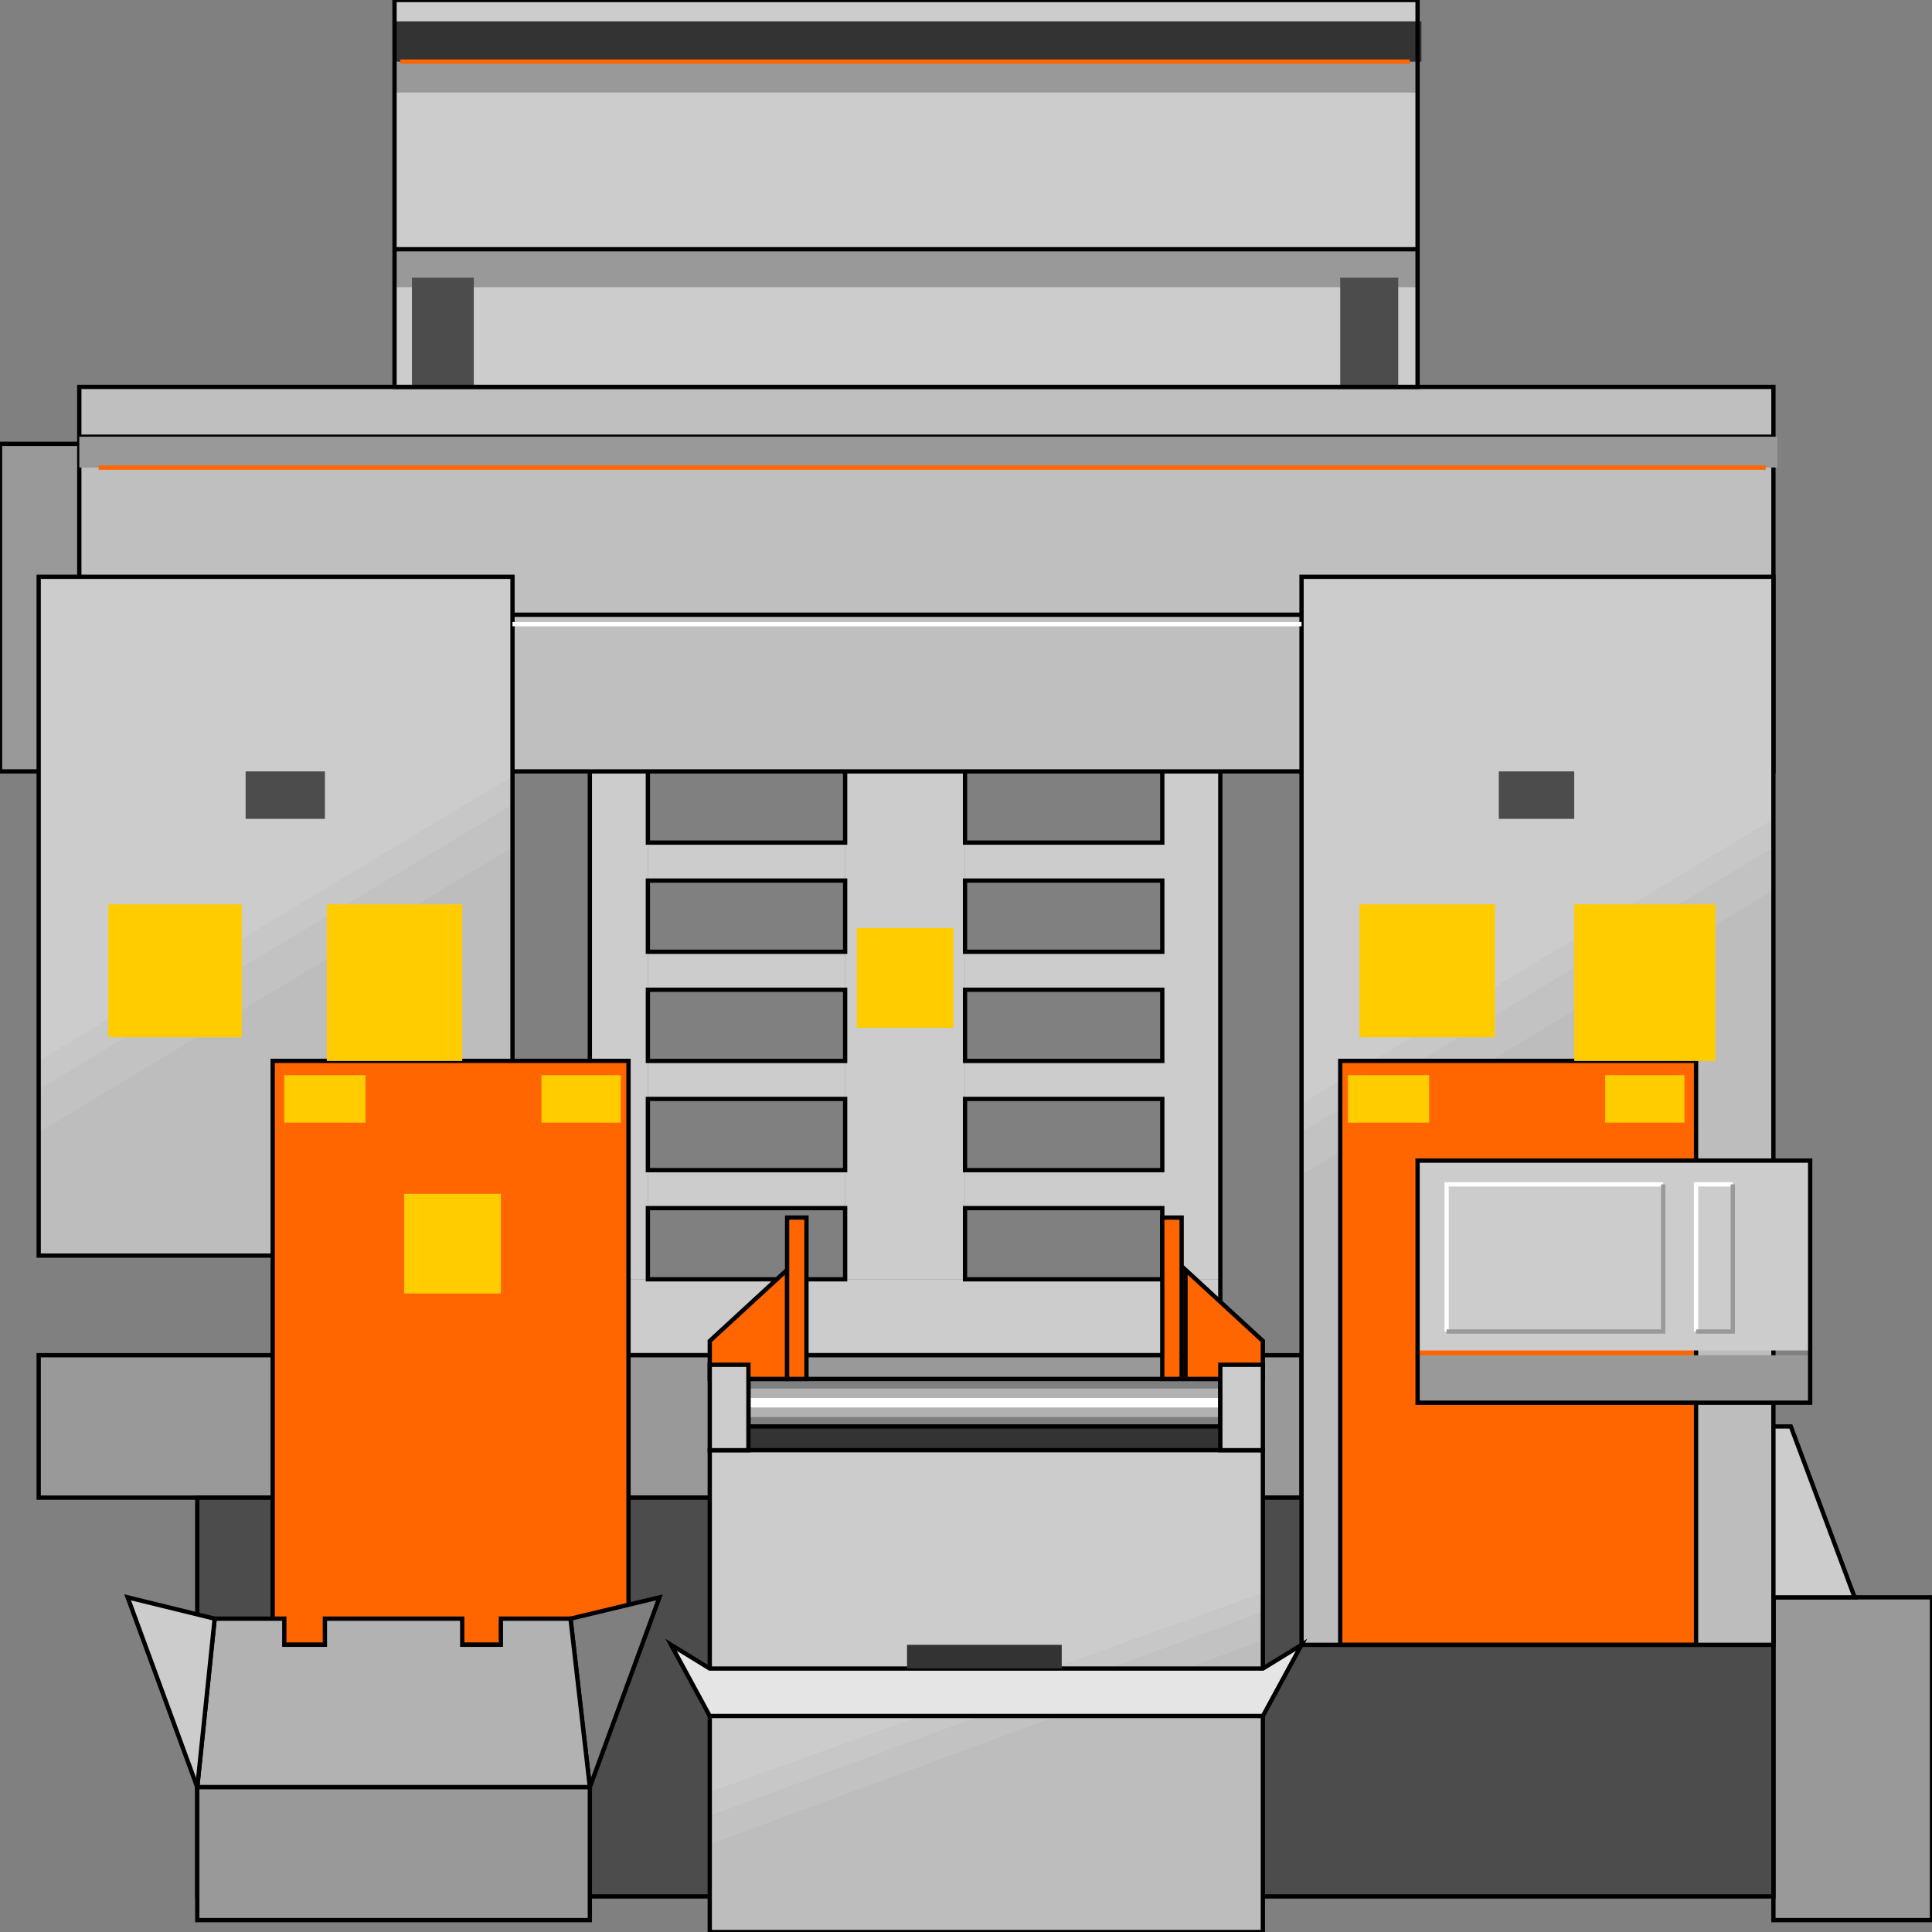<svg width="150" height="150" viewBox="0 0 150 150" fill="none" xmlns="http://www.w3.org/2000/svg">
<rect x="0" y="0" width="150" height="150" fill="#808080" stroke="none"/>
<g clip-path="url(#clip0_2109_198373)">
<path d="M50.301 65.414H65.616V68.362H50.301V65.414Z" fill="#CCCCCC"/>
<path d="M74.925 65.414H90.24V68.362H74.925V65.414Z" fill="#CCCCCC"/>
<path d="M50.301 73.891H65.616V76.839H50.301V73.891Z" fill="#CCCCCC"/>
<path d="M74.925 73.891H90.24V76.839H74.925V73.891Z" fill="#CCCCCC"/>
<path d="M50.301 82.367H65.616V85.316H50.301V82.367Z" fill="#CCCCCC"/>
<path d="M74.925 82.367H90.24V85.316H74.925V82.367Z" fill="#CCCCCC"/>
<path d="M50.301 90.852H65.616V93.8H50.301V90.852Z" fill="#CCCCCC"/>
<path d="M74.925 90.852H90.24V93.8H74.925V90.852Z" fill="#CCCCCC"/>
<path d="M65.615 99.326V59.891H74.924V99.326H65.615Z" fill="#CCCCCC"/>
<path d="M45.796 99.328H94.745V105.225H45.796V99.328Z" fill="#CCCCCC"/>
<path d="M90.24 99.326V59.891H94.745V99.326H90.24Z" fill="#CCCCCC"/>
<path d="M45.796 54.359H94.745V59.888H45.796V54.359Z" fill="#CCCCCC"/>
<path d="M45.796 59.891H50.3V99.326H45.796V59.891Z" fill="#CCCCCC"/>
<path d="M50.301 93.797H65.616V99.325H50.301V93.797Z" stroke="black" stroke-width="0.333"/>
<path d="M74.925 93.797H90.24V99.325H74.925V93.797Z" stroke="black" stroke-width="0.333"/>
<path d="M50.301 85.32H65.616V90.849H50.301V85.32Z" stroke="black" stroke-width="0.333"/>
<path d="M74.925 85.32H90.24V90.849H74.925V85.32Z" stroke="black" stroke-width="0.333"/>
<path d="M50.301 76.844H65.616V82.372H50.301V76.844Z" stroke="black" stroke-width="0.333"/>
<path d="M74.925 76.844H90.24V82.372H74.925V76.844Z" stroke="black" stroke-width="0.333"/>
<path d="M50.301 59.891H65.616V65.419H50.301V59.891Z" stroke="black" stroke-width="0.333"/>
<path d="M74.925 59.891H90.24V65.419H74.925V59.891Z" stroke="black" stroke-width="0.333"/>
<path d="M45.796 54.359H94.745V105.219H45.796V54.359Z" stroke="black" stroke-width="0.333"/>
<path d="M50.301 68.367H65.616V73.895H50.301V68.367Z" stroke="black" stroke-width="0.333"/>
<path d="M74.925 68.367H90.24V73.895H74.925V68.367Z" stroke="black" stroke-width="0.333"/>
<path d="M137.688 124.016H150V149.077H137.688V124.016Z" fill="#999999" stroke="black" stroke-width="0.333"/>
<path d="M0 34.461H12.162V59.891H0V34.461Z" fill="#999999" stroke="black" stroke-width="0.333"/>
<path d="M3.003 105.219H101.051V116.275H3.003V105.219Z" fill="#999999" stroke="black" stroke-width="0.333"/>
<path d="M15.315 116.281H137.688V147.239H15.315V116.281Z" fill="#4C4C4C" stroke="black" stroke-width="0.333"/>
<path d="M58.108 110.75H94.745V112.593H58.108V110.75Z" fill="#333333"/>
<path d="M6.156 30.039H137.688V59.892H6.156V30.039Z" fill="#BFBFBF"/>
<path d="M6.156 33.906H137.688" stroke="black" stroke-width="0.333"/>
<path d="M6.156 30.039H137.688V59.892H6.156V30.039Z" stroke="black" stroke-width="0.333"/>
<path d="M101.051 44.781H137.687V127.705H101.051V44.781Z" fill="#CCCCCC"/>
<path d="M101.051 85.691L137.687 63.578V127.706H101.051V85.691Z" fill="#C7C7C7"/>
<path d="M101.051 87.902L137.687 65.789V127.706H101.051V87.902Z" fill="#C2C2C2"/>
<path d="M101.051 91.215L137.687 69.102V127.701H101.051V91.215Z" fill="#BDBDBD"/>
<path d="M101.051 44.781H137.687V127.705H101.051V44.781Z" stroke="black" stroke-width="0.333"/>
<path d="M3.003 44.781H39.79V97.484H3.003V44.781Z" fill="#CCCCCC"/>
<path d="M3.003 82.371L39.79 60.258V97.481H3.003V82.371Z" fill="#C7C7C7"/>
<path d="M3.003 84.582L39.79 62.469V97.481H3.003V84.582Z" fill="#C2C2C2"/>
<path d="M3.003 87.902L39.79 65.789V97.484H3.003V87.902Z" fill="#BDBDBD"/>
<path d="M3.003 44.781H39.79V97.484H3.003V44.781Z" stroke="black" stroke-width="0.333"/>
<path d="M21.171 82.367H48.798V127.699H21.171V82.367Z" fill="#FF6600" stroke="black" stroke-width="0.333"/>
<path d="M104.054 82.367H131.681V127.699H104.054V82.367Z" fill="#FF6600" stroke="black" stroke-width="0.333"/>
<path d="M110.061 105.219H140.541V108.904H110.061V105.219Z" fill="#999999"/>
<path d="M110.061 90.109H140.541V104.851H110.061V90.109Z" fill="#CCCCCC"/>
<path d="M110.061 90.109H140.541V108.905H110.061V90.109Z" stroke="black" stroke-width="0.333"/>
<path d="M39.79 48.461H101.051" stroke="white" stroke-width="0.333"/>
<path d="M39.79 47.727H101.051" stroke="black" stroke-width="0.333"/>
<path d="M30.631 0H110.06V30.037H30.631V0Z" fill="#CCCCCC"/>
<path d="M110.06 7.185H30.631V4.789H110.06V7.185Z" fill="#999999"/>
<path d="M110.06 22.3H30.631V19.352H110.06V22.3Z" fill="#999999"/>
<path d="M6.156 33.906H137.988V36.302H6.156V33.906Z" fill="#999999"/>
<path d="M110.361 4.789H30.631V1.656H110.361V4.789Z" fill="#333333"/>
<path d="M31.982 21.562H36.787V30.039H31.982V21.562Z" fill="#4C4C4C"/>
<path d="M104.054 21.562H108.558V30.039H104.054V21.562Z" fill="#4C4C4C"/>
<path d="M51.201 124.016L45.795 138.758L44.294 125.674L51.201 124.016Z" fill="#7F7F7F" stroke="black" stroke-width="0.333"/>
<path d="M15.315 138.755H45.796L44.294 125.672H38.889V127.699H35.886V125.672H25.225V127.699H22.072V125.672H16.667L15.315 138.755Z" fill="#B2B2B2" stroke="black" stroke-width="0.333"/>
<path d="M9.91 124.016L15.316 138.758L16.667 125.674L9.91 124.016Z" fill="#CCCCCC" stroke="black" stroke-width="0.333"/>
<path d="M31.382 92.688H38.889V100.427H31.382V92.688Z" fill="#FFCC00"/>
<path d="M22.072 83.477H28.379V87.162H22.072V83.477Z" fill="#FFCC00"/>
<path d="M42.042 83.477H48.198V87.162H42.042V83.477Z" fill="#FFCC00"/>
<path d="M19.069 59.891H25.226V63.576H19.069V59.891Z" fill="#4C4C4C"/>
<path d="M116.366 59.891H122.222V63.576H116.366V59.891Z" fill="#4C4C4C"/>
<path d="M122.223 70.211H133.184V82.373H122.223V70.211Z" fill="#FFCC00"/>
<path d="M105.556 70.211H116.066V80.53H105.556V70.211Z" fill="#FFCC00"/>
<path d="M25.375 70.211H35.886V82.373H25.375V70.211Z" fill="#FFCC00"/>
<path d="M8.408 70.211H18.769V80.53H8.408V70.211Z" fill="#FFCC00"/>
<path d="M104.654 83.477H110.961V87.162H104.654V83.477Z" fill="#FFCC00"/>
<path d="M124.625 83.477H130.781V87.162H124.625V83.477Z" fill="#FFCC00"/>
<path d="M112.312 103.378V91.953H129.129" stroke="white" stroke-width="0.333"/>
<path d="M131.682 103.378V91.953H134.534" stroke="white" stroke-width="0.333"/>
<path d="M131.682 103.378H134.534V91.953" stroke="#999999" stroke-width="0.333"/>
<path d="M112.312 103.378H129.129V91.953" stroke="#999999" stroke-width="0.333"/>
<path d="M66.517 72.055H74.024V79.794H66.517V72.055Z" fill="#FFCC00"/>
<path d="M55.105 112.594H98.048V150.002H55.105V112.594Z" fill="#CCCCCC"/>
<path d="M55.105 139.128L98.048 123.648V150H55.105V139.128Z" fill="#C7C7C7"/>
<path d="M55.105 140.973L98.048 125.125V150.002H55.105V140.973Z" fill="#C2C2C2"/>
<path d="M55.105 143.184L98.048 127.336V150.002H55.105V143.184Z" fill="#BDBDBD"/>
<path d="M55.105 112.594H98.048V150.002H55.105V112.594Z" stroke="black" stroke-width="0.333"/>
<path d="M58.108 107.062H94.745V110.748H58.108V107.062Z" fill="#7F7F7F"/>
<path d="M58.108 107.805H94.745V110.016H58.108V107.805Z" fill="#B2B2B2"/>
<path d="M58.108 108.539H94.745V109.276H58.108V108.539Z" fill="white"/>
<path d="M58.108 107.062H94.745V110.748H58.108V107.062Z" stroke="black" stroke-width="0.333"/>
<path d="M52.102 127.703L55.105 133.231H98.049L101.051 127.703L98.049 129.546H55.105L52.102 127.703Z" fill="#E5E5E5" stroke="black" stroke-width="0.333"/>
<path d="M70.421 127.703H82.433V129.546H70.421V127.703Z" fill="#333333"/>
<path d="M92.042 107.063H98.048V104.114L92.042 98.586V107.063Z" fill="#FF6600" stroke="black" stroke-width="0.333"/>
<path d="M61.111 107.063H55.105V104.114L61.111 98.586V107.063Z" fill="#FF6600" stroke="black" stroke-width="0.333"/>
<path d="M61.111 94.531H62.613V107.062H61.111V94.531Z" fill="#FF6600" stroke="black" stroke-width="0.333"/>
<path d="M90.24 94.531H91.742V107.062H90.24V94.531Z" fill="#FF6600" stroke="black" stroke-width="0.333"/>
<path d="M94.745 105.961H98.048V112.595H94.745V105.961Z" fill="#CCCCCC" stroke="black" stroke-width="0.333"/>
<path d="M55.105 105.961H58.108V112.595H55.105V105.961Z" fill="#CCCCCC" stroke="black" stroke-width="0.333"/>
<path d="M15.315 138.758H45.796V149.077H15.315V138.758Z" fill="#999999" stroke="black" stroke-width="0.333"/>
<path d="M137.688 124.018V110.75H139.039L143.994 124.018H137.688Z" fill="#CCCCCC" stroke="black" stroke-width="0.333"/>
<path d="M109.459 4.789H31.081" stroke="#FF6600" stroke-width="0.333"/>
<path d="M7.657 36.305H137.087" stroke="#FF6600" stroke-width="0.333"/>
<path d="M30.631 0H110.06V30.037H30.631V0Z" stroke="black" stroke-width="0.333"/>
<path d="M30.631 19.352H110.06" stroke="black" stroke-width="0.333"/>
</g>
<defs>
<clipPath id="clip0_2109_198373">
<rect width="150" height="150" fill="white"/>
</clipPath>
</defs>
</svg>
